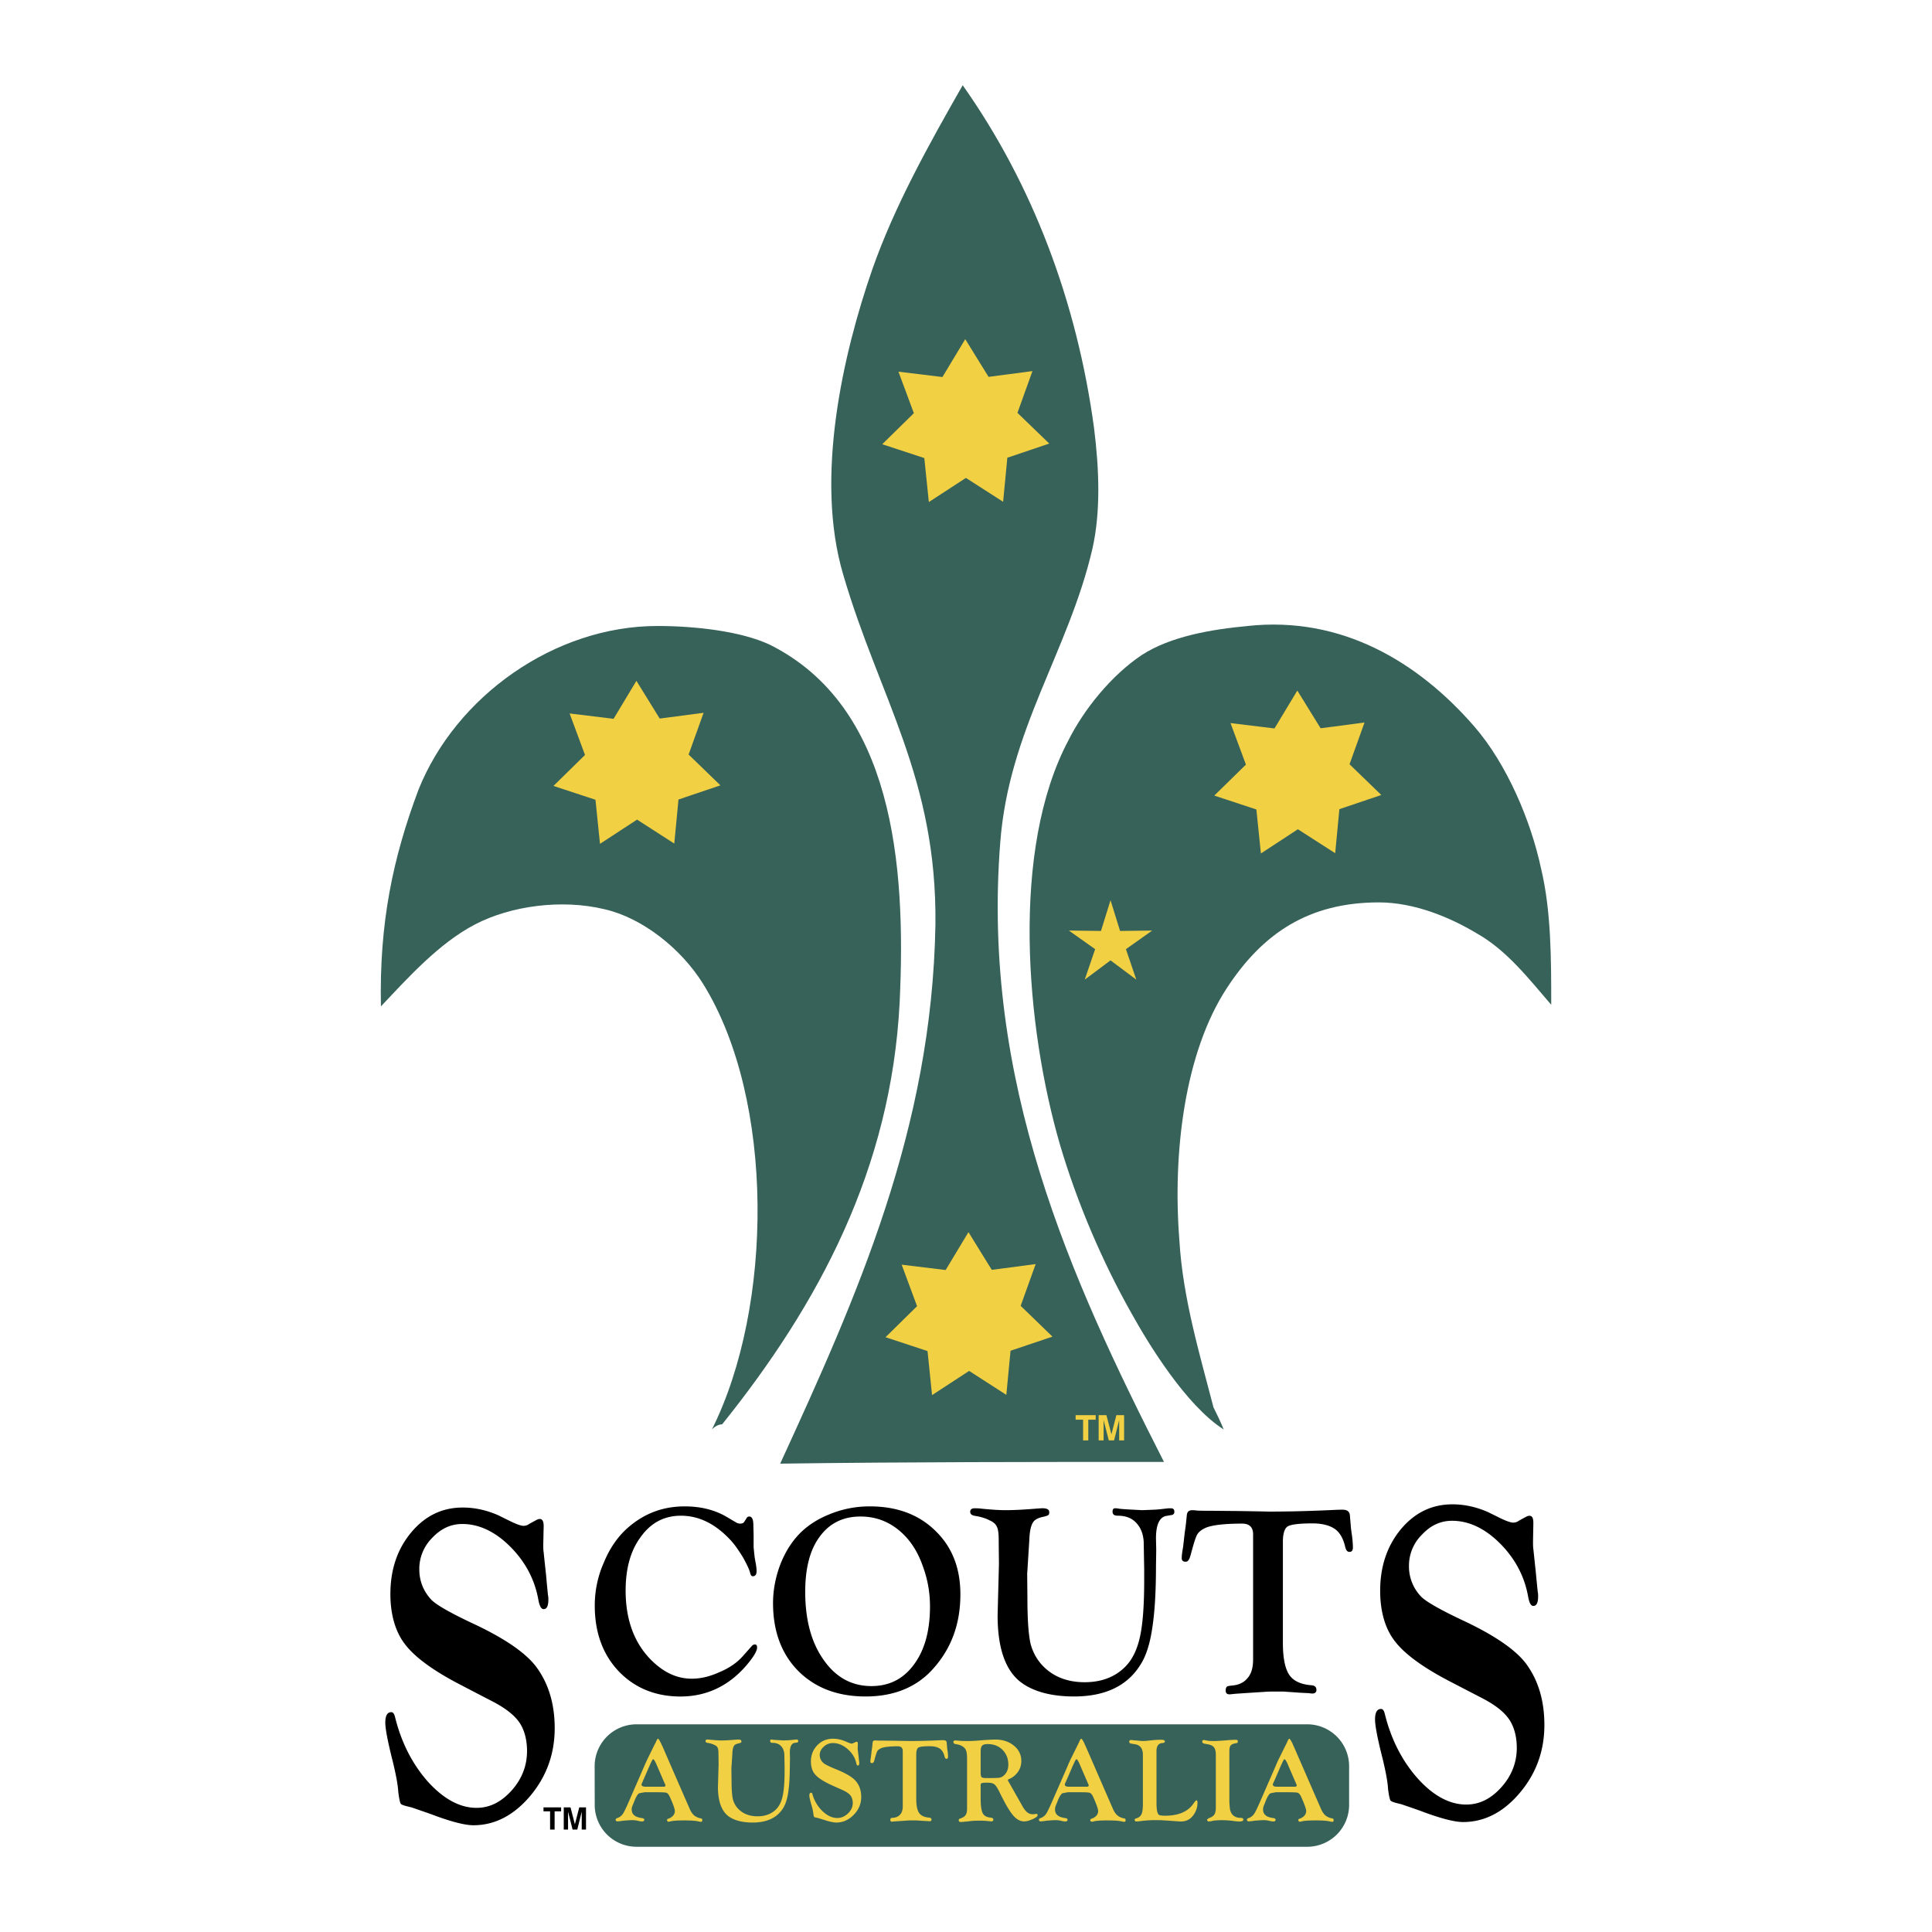 <svg xmlns="http://www.w3.org/2000/svg" width="2500" height="2500" viewBox="0 0 192.756 192.756"><g fill-rule="evenodd" clip-rule="evenodd"><path fill="#fff" d="M0 0h192.756v192.756H0V0z"/><path d="M96.048 8.504c-3.402 5.957-6.812 12.079-9.022 18.381-2.892 8.339-5.784 20.763-2.892 30.467 3.574 12.251 9.358 20.255 9.194 34.889-.345 20.427-7.831 37.106-15.489 53.787 12.761-.173 25.529-.173 38.291-.173-9.359-18.381-18.209-37.953-16.336-61.782.846-11.232 6.803-19.062 9.186-29.276.855-3.747.684-8.003.174-12.087-1.701-12.596-6.131-24.338-13.106-34.206z" fill="#376259"/><path d="M108.061 143.711v-2.071h-.746v-.451h2.004v.451h-.74v2.071h-.518zm1.552 0v-2.522h.773c.164.641.328 1.273.502 1.914.164-.633.328-1.273.492-1.914h.771v2.522h-.492v-2.03c-.164.674-.336 1.348-.51 2.03h-.525l-.518-2.03v2.03h-.493z" fill="#f2d043"/><path d="M96.968 172.034h-33.45a4.185 4.185 0 0 0-4.19 4.182l.008 3.854a4.172 4.172 0 0 0 4.174 4.182h66.91a4.178 4.178 0 0 0 4.182-4.182v-3.854a4.183 4.183 0 0 0-4.182-4.182H96.968z" fill="#376259"/><path d="M66.115 174.277c.887 2.054 1.783 4.1 2.679 6.154.131.312.287.542.468.698.181.14.411.255.699.296.074.017.106.073.106.173 0 .123-.049.164-.131.164-.049 0-.131-.009-.23-.033-.296-.074-.781-.106-1.455-.106-.673 0-1.134.032-1.389.106a.485.485 0 0 1-.148.024c-.106 0-.164-.058-.164-.181 0-.049.049-.099.131-.123.181-.058.336-.156.468-.296a.679.679 0 0 0 .181-.452c0-.213-.164-.698-.509-1.445-.107-.23-.222-.361-.345-.395-.131-.041-.583-.05-1.364-.05h-.797l-.526.099c-.148.058-.312.32-.493.772-.058.147-.123.304-.181.452a.918.918 0 0 0-.091.402c0 .493.354.772 1.036.854.148.024.222.074.222.173-.016.106-.082.164-.222.164-.058 0-.165-.008-.296-.033a2.484 2.484 0 0 0-.69-.098c-.189 0-.493.024-.904.057-.304.05-.493.066-.567.066-.115 0-.181-.066-.181-.156 0-.091.066-.148.181-.181.206-.074.378-.197.509-.37.132-.173.312-.551.567-1.126.534-1.232 1.076-2.465 1.61-3.705.124-.288.222-.493.271-.601.181-.378.37-.747.551-1.125.09-.181.181-.37.279-.551v.009c.124-.296.206-.444.255-.444.058 0 .164.173.32.493l.15.315zm.214 3.689c-.255-.591-.51-1.191-.772-1.791-.181-.436-.312-.657-.395-.657-.033 0-.131.148-.255.428-.033.073-.065.155-.106.238l-.69 1.577c-.017.05-.041.099-.066.148a.392.392 0 0 0-.041.147c0 .132.148.206.419.206h1.742c.156 0 .23-.041.23-.124 0-.024-.017-.065-.025-.106-.017-.024-.025-.041-.041-.066zm10.615-4.412a.55.55 0 0 1 .148.017c.058.009.214.024.46.033.206.017.419.024.625.041.188-.009.386-.017.575-.024.206-.017.378-.041.534-.05.058-.017.131-.017.189-.017.115 0 .164.05.164.156 0 .091-.049.132-.147.148-.074.008-.148.024-.23.032-.304.065-.46.387-.46.994.008.165.008.337.017.501-.008.239-.008.485-.017.724 0 1.134-.058 2.054-.164 2.736-.107.706-.288 1.232-.542 1.61-.591.912-1.594 1.381-3.007 1.381-.994 0-1.783-.206-2.334-.575-.748-.51-1.125-1.513-1.125-2.991.025-.756.042-1.512.066-2.268-.008-.354-.008-.715-.017-1.068 0-.271-.024-.46-.082-.567-.049-.115-.156-.205-.329-.279a2.21 2.21 0 0 0-.649-.197c-.156-.024-.23-.082-.23-.181 0-.106.074-.156.206-.156.033 0 .124 0 .238.017.493.05.887.074 1.15.074.386 0 .805-.024 1.273-.065.197-.009.329-.025.411-.025.205 0 .304.066.304.173 0 .074-.016.106-.049.132a.671.671 0 0 1-.213.073c-.247.05-.411.132-.485.263-.082.132-.148.387-.156.773l-.099 1.479c.008.354.008.698.017 1.052 0 .937.041 1.627.14 2.029.107.395.312.748.625 1.035.477.436 1.093.649 1.824.649.764 0 1.372-.23 1.833-.674.312-.304.542-.739.674-1.331.131-.575.197-1.405.197-2.489v-.485l-.025-1.208c-.024-.361-.147-.641-.353-.846-.206-.197-.477-.296-.83-.296-.156 0-.23-.065-.23-.181-.004-.099.03-.149.103-.149zm6.171-.082a3.1 3.1 0 0 1 1.084.205c.132.05.263.107.395.165.181.074.304.114.378.114a.312.312 0 0 0 .164-.049c.074-.033.156-.074.23-.106a.234.234 0 0 1 .099-.024c.082 0 .123.057.123.188-.008.164-.008.32-.017.485 0 .073 0 .139.017.205l.074.591c.016.173.033.354.058.526.008.049.008.082.008.123 0 .164-.049.255-.14.255-.074 0-.123-.074-.156-.23-.115-.542-.402-1.011-.863-1.413-.452-.395-.953-.6-1.471-.6-.345 0-.649.115-.912.361-.263.23-.402.518-.402.83 0 .304.123.567.353.78.148.148.616.378 1.397.69.929.387 1.545.765 1.849 1.126.362.427.542.961.542 1.586 0 .69-.255 1.281-.748 1.782-.493.51-1.076.773-1.742.773-.263 0-.699-.091-1.29-.288-.271-.082-.477-.147-.6-.181-.181-.033-.287-.058-.328-.099a1.334 1.334 0 0 1-.066-.296 4.797 4.797 0 0 0-.172-.813c-.156-.526-.23-.862-.23-1.019 0-.182.066-.279.181-.279.066 0 .099.049.124.139.189.666.526 1.233 1.002 1.693s.978.69 1.479.69c.411 0 .764-.165 1.076-.46.312-.305.469-.649.469-1.036 0-.304-.083-.566-.238-.764-.173-.205-.452-.386-.863-.567l-.888-.395c-.846-.378-1.421-.739-1.726-1.076-.304-.32-.46-.78-.46-1.339 0-.649.222-1.191.641-1.627.419-.432.945-.646 1.569-.646zm8.299 1.569v4.438c0 .657.099 1.134.288 1.404.197.28.534.428 1.019.461.14.017.214.082.214.205 0 .099-.058.156-.181.156-.025 0-.074 0-.148-.009l-.444-.024c-.238-.017-.484-.032-.731-.049h-.229c-.23 0-.436 0-.616.008-.436.033-.871.058-1.307.091-.132.008-.222.024-.271.024-.123 0-.181-.05-.181-.173 0-.082.025-.147.058-.172a.68.68 0 0 1 .23-.041c.304-.025.542-.141.715-.346.165-.189.239-.469.239-.813v-.279-5.218c0-.32-.173-.477-.494-.477-.789 0-1.331.066-1.619.173-.205.082-.337.181-.411.287-.074.107-.156.387-.279.806-.008.058-.025.115-.042.173-.049.155-.115.237-.205.237-.14 0-.197-.057-.181-.18 0-.107.024-.264.058-.452.017-.173.041-.346.058-.526l.073-.518c.009-.115.025-.238.033-.361.017-.156.099-.222.247-.222a12.856 12.856 0 0 0 .855.017c.403.008.805.008 1.208.016l1.421.025c.929 0 1.906-.025 2.925-.074.205-.008.345-.008.402-.008.214 0 .329.082.337.263.008.14.024.279.032.419 0 .074.025.23.066.484.025.206.033.37.033.493 0 .132-.049.197-.156.197-.099 0-.156-.074-.189-.23-.091-.361-.247-.632-.477-.788-.238-.156-.575-.238-1.011-.238-.6 0-.978.049-1.118.131-.147.099-.221.329-.221.69zm6.426 4.339c0 .748.066 1.257.205 1.52.131.264.402.411.805.444.164.024.256.082.256.196 0 .107-.074.182-.205.182-.043 0-.123-.017-.248-.025a7.941 7.941 0 0 0-.977-.049c-.246 0-.494.008-.7.024-.164.017-.328.041-.492.058-.124.008-.255.024-.386.033-.115.017-.189.017-.23.017-.14 0-.214-.05-.214-.173 0-.082.033-.14.123-.164.263-.082.444-.197.551-.337.099-.132.156-.354.156-.625v-.566-.23-4.248c0-.468-.058-.78-.181-.953-.189-.255-.501-.411-.937-.469-.156-.024-.247-.098-.247-.205 0-.106.066-.164.173-.164.033 0 .106 0 .205.008.304.033.641.05 1.002.05.395 0 .879-.025 1.43-.074a22.446 22.446 0 0 1 1.381-.074c.748 0 1.355.206 1.857.616.492.403.73.921.73 1.528 0 .387-.107.748-.328 1.068a2.01 2.01 0 0 1-.904.731c-.066.024-.107.058-.107.106 0 .05.025.091.066.148.033.058.082.14.156.279.172.304.354.616.525.928.205.354.402.715.609 1.068.195.379.385.625.549.765.156.14.354.214.576.214.09 0 .172-.009.246-.025.049-.008.1-.008.131-.008.074 0 .107.033.107.132 0 .106-.156.238-.484.386-.32.14-.6.23-.855.23-.395 0-.771-.206-1.109-.608-.344-.395-.779-1.142-1.322-2.251-.213-.436-.387-.715-.533-.83-.133-.115-.363-.173-.658-.173h-.377c-.082.017-.174.033-.264.05-.066.024-.082.123-.082.279l.001 1.191zm0-4.594v2.038c0 .255.033.411.09.484.066.058.223.091.461.091.715 0 1.15-.008 1.307-.033a.899.899 0 0 0 .467-.238c.289-.254.436-.616.436-1.076 0-.592-.197-1.084-.582-1.471-.387-.387-.879-.575-1.48-.575-.27 0-.451.058-.559.164-.099.107-.14.312-.14.616zm10.5-.509c.896 2.054 1.783 4.1 2.68 6.154.131.312.287.542.469.698.18.14.41.255.697.296.074.017.115.073.115.173 0 .123-.049.164-.131.164a.98.98 0 0 1-.23-.033c-.305-.074-.789-.106-1.463-.106s-1.133.032-1.389.106a.437.437 0 0 1-.139.024c-.107 0-.174-.058-.174-.181 0-.049.051-.099.133-.123a1.13 1.13 0 0 0 .477-.296.731.731 0 0 0 .18-.452c0-.213-.172-.698-.51-1.445-.105-.23-.229-.361-.352-.395-.133-.041-.576-.05-1.357-.05h-.797l-.533.099c-.141.058-.312.32-.494.772-.057.147-.115.304-.18.452a1.01 1.01 0 0 0-.082.402c0 .493.344.772 1.035.854.148.024.213.074.213.173-.008.106-.082.164-.213.164-.059 0-.172-.008-.305-.033a2.426 2.426 0 0 0-.682-.098c-.197 0-.502.024-.904.057-.303.05-.5.066-.566.066-.123 0-.182-.066-.182-.156 0-.091.059-.148.182-.181.205-.074.369-.197.502-.37.131-.173.311-.551.566-1.126.543-1.232 1.076-2.465 1.619-3.705.115-.288.213-.493.262-.601.189-.378.371-.747.559-1.125.092-.181.182-.37.271-.551v.009c.123-.296.205-.444.256-.444.057 0 .172.173.328.493.041.109.09.208.139.315zm.222 3.689c-.254-.591-.518-1.191-.773-1.791-.18-.436-.311-.657-.393-.657-.041 0-.141.148-.256.428-.041.073-.074.155-.115.238a107.21 107.21 0 0 1-.682 1.577c-.023.05-.049.099-.074.148a.399.399 0 0 0-.033.147c0 .132.141.206.42.206h1.734c.156 0 .229-.041.229-.124a.35.35 0 0 0-.023-.106c-.008-.024-.026-.041-.034-.066zm6.821 1.874c0 .731.082 1.142.262 1.24.1.05.289.074.576.074 1.33 0 2.268-.386 2.826-1.175.164-.238.271-.361.32-.361.074 0 .107.09.107.246 0 .493-.164.938-.494 1.34-.287.345-.674.525-1.166.525-.107 0-.287-.008-.559-.033-.066 0-.312-.024-.707-.049-.213-.017-.428-.024-.641-.041-.213-.008-.461-.008-.73-.008-.461 0-.945.032-1.471.106a3.5 3.5 0 0 1-.33.024c-.105 0-.172-.058-.172-.164 0-.074.049-.123.164-.148.246-.073.42-.205.518-.41.09-.205.141-.526.141-.986v-4.93c0-.633-.264-.979-.781-1.068-.115-.017-.23-.033-.354-.058-.156-.024-.23-.082-.23-.181 0-.123.066-.181.182-.181.041 0 .098 0 .172.017.049.008.133.008.23.024.082 0 .164.008.254.017.238.024.42.041.527.041.197 0 .492-.025.902-.074.305-.033.617-.049.945-.049.23 0 .346.065.346.172 0 .091-.082.14-.256.156-.393.024-.582.304-.582.821l.001 5.113zm7.271 0l.049.592c.049.296.156.542.346.698s.428.238.715.238c.197 0 .287.058.287.181 0 .106-.131.181-.387.181a3.98 3.98 0 0 1-.467-.033 8.921 8.921 0 0 0-1.242-.098c-.395 0-.697.024-.928.057a1.96 1.96 0 0 1-.42.074c-.098 0-.146-.049-.172-.148 0-.008-.008-.024-.008-.041.049-.049.107-.09.164-.139.287-.091.469-.223.566-.37.1-.148.148-.386.148-.739v-.518-4.684c0-.362-.066-.616-.197-.772-.115-.148-.346-.255-.682-.305-.197-.032-.33-.058-.387-.098-.064-.025-.09-.083-.09-.156 0-.107.049-.156.146-.156.074 0 .174.024.312.049.148.033.387.05.715.05.215 0 .494-.017.822-.041.141-.009.287-.017.428-.033.402-.033.715-.049.928-.049.133 0 .197.049.197.147 0 .074-.016.115-.023.14-.025.024-.074.041-.156.05-.279.049-.461.122-.543.246-.09.106-.123.32-.123.657.002 1.675.002 3.343.002 5.02zm6.442-5.563c.896 2.054 1.783 4.1 2.68 6.154.131.312.287.542.467.698.182.14.412.255.699.296.074.017.115.073.115.173 0 .123-.049.164-.131.164a.967.967 0 0 1-.23-.033c-.305-.074-.789-.106-1.463-.106s-1.135.032-1.389.106a.44.44 0 0 1-.141.024c-.105 0-.172-.058-.172-.181 0-.049.049-.099.131-.123.182-.058.346-.156.477-.296a.722.722 0 0 0 .182-.452c0-.213-.172-.698-.51-1.445-.107-.23-.23-.361-.354-.395-.131-.041-.574-.05-1.355-.05h-.797l-.533.099c-.141.058-.312.32-.494.772-.057.147-.115.304-.18.452a1.01 1.01 0 0 0-.082.402c0 .493.344.772 1.035.854.146.024.213.074.213.173-.008.106-.082.164-.213.164-.059 0-.174-.008-.305-.033a2.426 2.426 0 0 0-.682-.098c-.197 0-.502.024-.904.057-.305.05-.502.066-.566.066-.123 0-.182-.066-.182-.156 0-.091.059-.148.182-.181.205-.074.369-.197.5-.37.133-.173.312-.551.568-1.126.541-1.232 1.076-2.465 1.617-3.705.115-.288.215-.493.264-.601.189-.378.369-.747.559-1.125l.271-.551v.009c.123-.296.205-.444.254-.444.059 0 .174.173.33.493.041.109.09.208.139.315zm.222 3.689c-.256-.591-.518-1.191-.773-1.791-.18-.436-.312-.657-.395-.657-.041 0-.139.148-.254.428-.041.073-.074.155-.115.238a107.21 107.21 0 0 1-.682 1.577l-.074.148a.362.362 0 0 0-.033.147c0 .132.141.206.42.206h1.732c.156 0 .23-.041.23-.124a.35.35 0 0 0-.023-.106c-.009-.024-.025-.041-.033-.066z" fill="#f2d043"/><path d="M68.309 150.292c1.619 0 3.024.354 4.224 1.068.295.173.583.346.879.518a.767.767 0 0 0 .452.132c.181 0 .312-.05.395-.189l.263-.41c.058-.082.14-.107.239-.107.271 0 .402.296.402.871l.025.962v1.224c.033.337.065.674.106 1.019.033.197.066.396.107.601.049.271.083.542.083.764 0 .354-.132.518-.378.518-.132 0-.206-.106-.263-.328-.082-.329-.321-.847-.715-1.554-.427-.689-.797-1.232-1.167-1.643-1.521-1.668-3.188-2.515-5.021-2.515-1.644 0-2.975.683-3.985 2.079-1.035 1.363-1.536 3.172-1.536 5.382 0 2.867.821 5.169 2.498 6.886 1.274 1.29 2.621 1.914 4.108 1.914.879 0 1.783-.213 2.761-.657.986-.41 1.758-.953 2.317-1.586.28-.312.559-.633.847-.953.107-.14.238-.222.345-.222.156 0 .239.082.239.305 0 .353-.345.928-1.036 1.75-1.775 2.078-3.985 3.139-6.614 3.139-2.515 0-4.593-.871-6.179-2.539-1.569-1.668-2.366-3.854-2.366-6.532 0-1.446.288-2.9.904-4.29.583-1.421 1.38-2.571 2.358-3.442 1.649-1.458 3.53-2.165 5.708-2.165zm18.479 0c2.711 0 4.889.822 6.532 2.433 1.668 1.61 2.498 3.714 2.498 6.343 0 2.868-.854 5.275-2.58 7.264-1.643 1.939-3.952 2.926-6.877 2.926-2.81 0-5.045-.871-6.713-2.539-1.676-1.692-2.522-3.961-2.522-6.779 0-1.199.214-2.407.633-3.606.427-1.175 1.011-2.187 1.726-3.008.83-.953 1.915-1.692 3.188-2.21a10.436 10.436 0 0 1 4.115-.824zm-.929 1.011c-1.725 0-3.081.657-4.067 1.997-.978 1.307-1.455 3.139-1.455 5.521 0 2.785.608 5.054 1.833 6.779 1.216 1.75 2.81 2.621 4.774 2.621 1.783 0 3.188-.715 4.248-2.161 1.068-1.446 1.594-3.361 1.594-5.793 0-1.396-.238-2.736-.74-4.075-.477-1.34-1.142-2.375-1.963-3.164-1.2-1.15-2.605-1.725-4.224-1.725zm25.381-.822c.084 0 .166 0 .32.024.133.033.477.058 1.012.091l1.381.074 1.273-.05c.451-.024.822-.082 1.166-.115.131-.024.297-.024.428-.024.238 0 .346.115.346.354 0 .197-.107.304-.32.328-.166.025-.338.058-.502.082-.666.141-1.012.879-1.012 2.243.01.387.018.765.025 1.15l-.025 1.636c0 2.571-.131 4.65-.377 6.203-.238 1.586-.633 2.794-1.191 3.641-1.299 2.078-3.5 3.139-6.605 3.139-2.211 0-3.936-.46-5.152-1.307-1.652-1.15-2.475-3.418-2.475-6.779.041-1.717.092-3.426.133-5.144-.008-.805-.018-1.618-.025-2.432 0-.601-.057-1.035-.188-1.282-.107-.246-.346-.468-.717-.624-.418-.222-.902-.361-1.43-.444-.344-.049-.508-.188-.508-.41 0-.238.164-.354.452-.354.082 0 .271 0 .533.024 1.086.115 1.939.165 2.523.165.846 0 1.775-.05 2.811-.132.428-.033.715-.058.902-.058.453 0 .666.14.666.386 0 .165-.023.247-.105.296-.084.058-.238.115-.477.165-.535.106-.904.304-1.061.6-.189.304-.32.879-.346 1.75-.074 1.117-.139 2.243-.213 3.36l.023 2.383c0 2.128.107 3.689.32 4.594.24.896.691 1.692 1.381 2.35 1.035.986 2.391 1.471 4.01 1.471 1.668 0 3.023-.518 4.035-1.528.689-.682 1.191-1.668 1.486-3.007.289-1.314.42-3.196.42-5.653v-1.093c-.018-.912-.033-1.824-.049-2.736-.051-.822-.32-1.446-.773-1.914-.451-.469-1.059-.683-1.832-.683-.346 0-.502-.14-.502-.411.001-.213.085-.329.239-.329zm16.754 3.361V163.9c0 1.504.215 2.571.633 3.196.428.633 1.176.961 2.236 1.044.32.024.477.188.477.468 0 .214-.133.354-.395.354-.059 0-.164 0-.32-.033l-.986-.049c-.535-.041-1.076-.074-1.619-.115h-.5c-.51 0-.963 0-1.357.033-.953.058-1.914.123-2.867.188-.295.024-.51.058-.617.058-.262 0-.393-.115-.393-.386 0-.189.057-.329.131-.387.082-.049.238-.074.51-.106.656-.05 1.191-.296 1.561-.765.379-.436.535-1.068.535-1.856v-.633-11.832c0-.707-.371-1.068-1.094-1.068-1.725 0-2.916.14-3.559.386-.451.189-.738.411-.895.658-.164.246-.354.87-.617 1.832-.031.123-.064.255-.105.378-.107.354-.238.55-.453.55-.287 0-.418-.139-.395-.41 0-.246.051-.6.133-1.044.041-.386.09-.78.131-1.175.049-.387.107-.78.156-1.175.023-.271.057-.542.082-.813.025-.361.213-.525.533-.525.107 0 .238 0 .453.032.344.024.82.024 1.43.024l2.654.025c1.043.016 2.086.032 3.139.057 2.045 0 4.189-.057 6.449-.164.453-.024.748-.024.879-.024.477 0 .715.188.74.6.025.312.049.633.082.953 0 .164.049.518.131 1.093.059.469.082.854.082 1.126 0 .296-.105.436-.344.436-.215 0-.346-.165-.428-.518-.189-.822-.533-1.422-1.035-1.774-.535-.362-1.273-.551-2.227-.551-1.332 0-2.152.106-2.475.304-.32.211-.476.736-.476 1.55zM46.165 150.407c1.224 0 2.407.271 3.549.772.427.214.863.427 1.298.641.592.279.986.411 1.216.411a.903.903 0 0 0 .559-.181c.247-.14.493-.271.748-.411.115-.049.189-.09.312-.09.271 0 .395.229.395.73-.017.608-.025 1.217-.041 1.824 0 .279 0 .551.041.772.074.748.156 1.496.238 2.243.057.674.123 1.34.188 2.014.042.181.042.312.042.451 0 .642-.156.962-.468.962-.239 0-.395-.271-.518-.871-.354-2.054-1.298-3.837-2.794-5.341-1.495-1.504-3.114-2.284-4.807-2.284-1.143 0-2.128.46-2.991 1.372a4.371 4.371 0 0 0-1.298 3.146c0 1.143.394 2.146 1.142 2.975.469.543 2.005 1.414 4.569 2.605 3.032 1.454 5.037 2.876 6.023 4.248 1.183 1.643 1.774 3.648 1.774 6.022 0 2.604-.83 4.84-2.44 6.763-1.618 1.914-3.508 2.925-5.669 2.925-.871 0-2.292-.37-4.215-1.101a179.01 179.01 0 0 0-1.972-.683c-.592-.14-.953-.229-1.068-.361-.074-.14-.156-.509-.238-1.15-.041-.723-.23-1.733-.55-3.057-.509-2.005-.748-3.286-.748-3.878 0-.69.197-1.052.591-1.052.197 0 .312.181.395.542.625 2.515 1.734 4.667 3.27 6.4 1.578 1.734 3.196 2.605 4.848 2.605 1.339 0 2.481-.6 3.508-1.742 1.019-1.143 1.528-2.465 1.528-3.928 0-1.142-.271-2.145-.78-2.876-.559-.78-1.463-1.462-2.802-2.145-.969-.501-1.939-1.002-2.909-1.512-2.761-1.413-4.65-2.785-5.637-4.06-.986-1.24-1.504-2.974-1.504-5.077 0-2.466.715-4.52 2.096-6.163 1.38-1.638 3.073-2.46 5.119-2.46zM144.914 150.087c1.215 0 2.398.271 3.541.772.436.214.863.427 1.299.641.59.279.984.411 1.223.411a.915.915 0 0 0 .551-.181c.246-.14.494-.271.748-.411.115-.049.197-.09.312-.09.279 0 .395.229.395.73-.008.608-.025 1.217-.033 1.824 0 .271 0 .551.033.772.082.748.156 1.495.238 2.243.064.674.131 1.34.197 2.014.041.181.041.312.041.451 0 .642-.156.962-.477.962-.238 0-.395-.279-.51-.871-.354-2.055-1.299-3.837-2.793-5.341-1.504-1.512-3.115-2.284-4.807-2.284-1.143 0-2.129.452-2.992 1.372a4.346 4.346 0 0 0-1.307 3.146 4.33 4.33 0 0 0 1.143 2.975c.477.543 2.014 1.414 4.568 2.605 3.033 1.454 5.045 2.875 6.031 4.239 1.184 1.644 1.768 3.656 1.768 6.031 0 2.604-.822 4.84-2.441 6.763-1.609 1.914-3.5 2.925-5.67 2.925-.871 0-2.283-.37-4.215-1.101-.904-.321-1.578-.551-1.973-.683-.59-.14-.943-.229-1.059-.37-.074-.131-.156-.501-.238-1.142-.041-.731-.23-1.733-.551-3.057-.51-2.005-.748-3.287-.748-3.878 0-.69.197-1.052.592-1.052.197 0 .312.181.395.542.625 2.515 1.734 4.667 3.27 6.393 1.57 1.742 3.189 2.604 4.84 2.604 1.34 0 2.49-.591 3.51-1.733 1.025-1.143 1.535-2.465 1.535-3.928 0-1.142-.279-2.145-.789-2.876-.549-.78-1.453-1.462-2.793-2.145-.969-.501-1.939-1.003-2.916-1.512-2.754-1.413-4.652-2.785-5.637-4.067-.979-1.232-1.496-2.967-1.496-5.069 0-2.466.715-4.52 2.086-6.163 1.381-1.64 3.082-2.461 5.129-2.461z"/><path fill="#f2d043" d="M104.684 44.255l-3.172-3.065 1.496-4.166-4.379.576-2.326-3.764-2.276 3.78-4.388-.534 1.537 4.141-3.155 3.098 4.198 1.38.452 4.388 3.698-2.407 3.713 2.382.42-4.396 4.182-1.413zM105.004 133.357l-3.172-3.073 1.496-4.166-4.379.576-2.325-3.763-2.276 3.779-4.389-.533 1.537 4.14-3.147 3.098 4.191 1.381.452 4.395 3.697-2.416 3.713 2.392.42-4.404 4.182-1.406z"/><path d="M124.471 62.455c-3.574.337-7.658 1.019-10.551 2.893-3.064 2.046-5.785 5.447-7.322 8.513-5.783 10.895-4.256 28.594-.846 40.336 1.701 5.784 4.256 11.741 7.148 16.853 1.701 3.064 5.447 9.187 9.188 11.569-.338-.847-.684-1.528-1.02-2.211-1.363-5.274-3.064-10.895-3.402-16.68-.682-8.677.51-18.726 4.766-25.192 3.574-5.448 8.168-8.504 15.145-8.504 3.574 0 7.148 1.528 9.703 3.057 3.064 1.709 5.275 4.601 7.486 7.157 0-4.602 0-9.367-1.02-13.624-1.02-4.766-3.402-10.377-6.639-14.125-5.613-6.468-13.269-11.06-22.636-10.042z" fill="#376259"/><path fill="#f2d043" d="M113.369 97.738l-1.035-3.04 2.621-1.857-3.205.041-.953-3.065-.953 3.065-3.203-.041 2.621 1.857-1.037 3.04 2.572-1.923 2.572 1.923z"/><path d="M65.581 62.455c-10.213 0-20.082 6.977-23.829 16.335-2.555 6.812-3.919 13.278-3.747 21.618 2.728-2.892 5.793-6.294 9.367-8.167 3.574-1.874 8.677-2.556 12.933-1.528 3.747.846 7.658 3.911 9.868 7.485 7.149 11.569 6.984 32.168.855 44.42.336-.337.682-.51 1.019-.51 9.705-12.087 16.853-25.529 17.708-42.037.674-13.96-.682-29.613-12.941-35.743-2.894-1.363-7.486-1.873-11.233-1.873z" fill="#376259"/><path fill="#f2d043" d="M71.875 78.354l-3.172-3.073 1.495-4.165-4.379.575-2.325-3.763-2.277 3.788-4.387-.534 1.536 4.141-3.147 3.089 4.191 1.38.452 4.396 3.697-2.415 3.714 2.391.419-4.396 4.183-1.414zM137.814 79.316l-3.171-3.065 1.496-4.166-4.381.575-2.324-3.763-2.278 3.78-4.386-.534 1.537 4.141-3.157 3.09 4.2 1.388.451 4.388 3.689-2.416 3.723 2.391.418-4.396 4.183-1.413z"/><path d="M54.882 182.535v-1.816h-.657v-.395h1.758v.395h-.649v1.816h-.452zm1.365 0v-2.211h.674c.139.559.287 1.118.436 1.685.147-.559.287-1.117.435-1.685h.674v2.211h-.427v-1.783l-.443 1.783h-.469c-.147-.592-.296-1.184-.452-1.783v1.783h-.428z"/></g></svg>